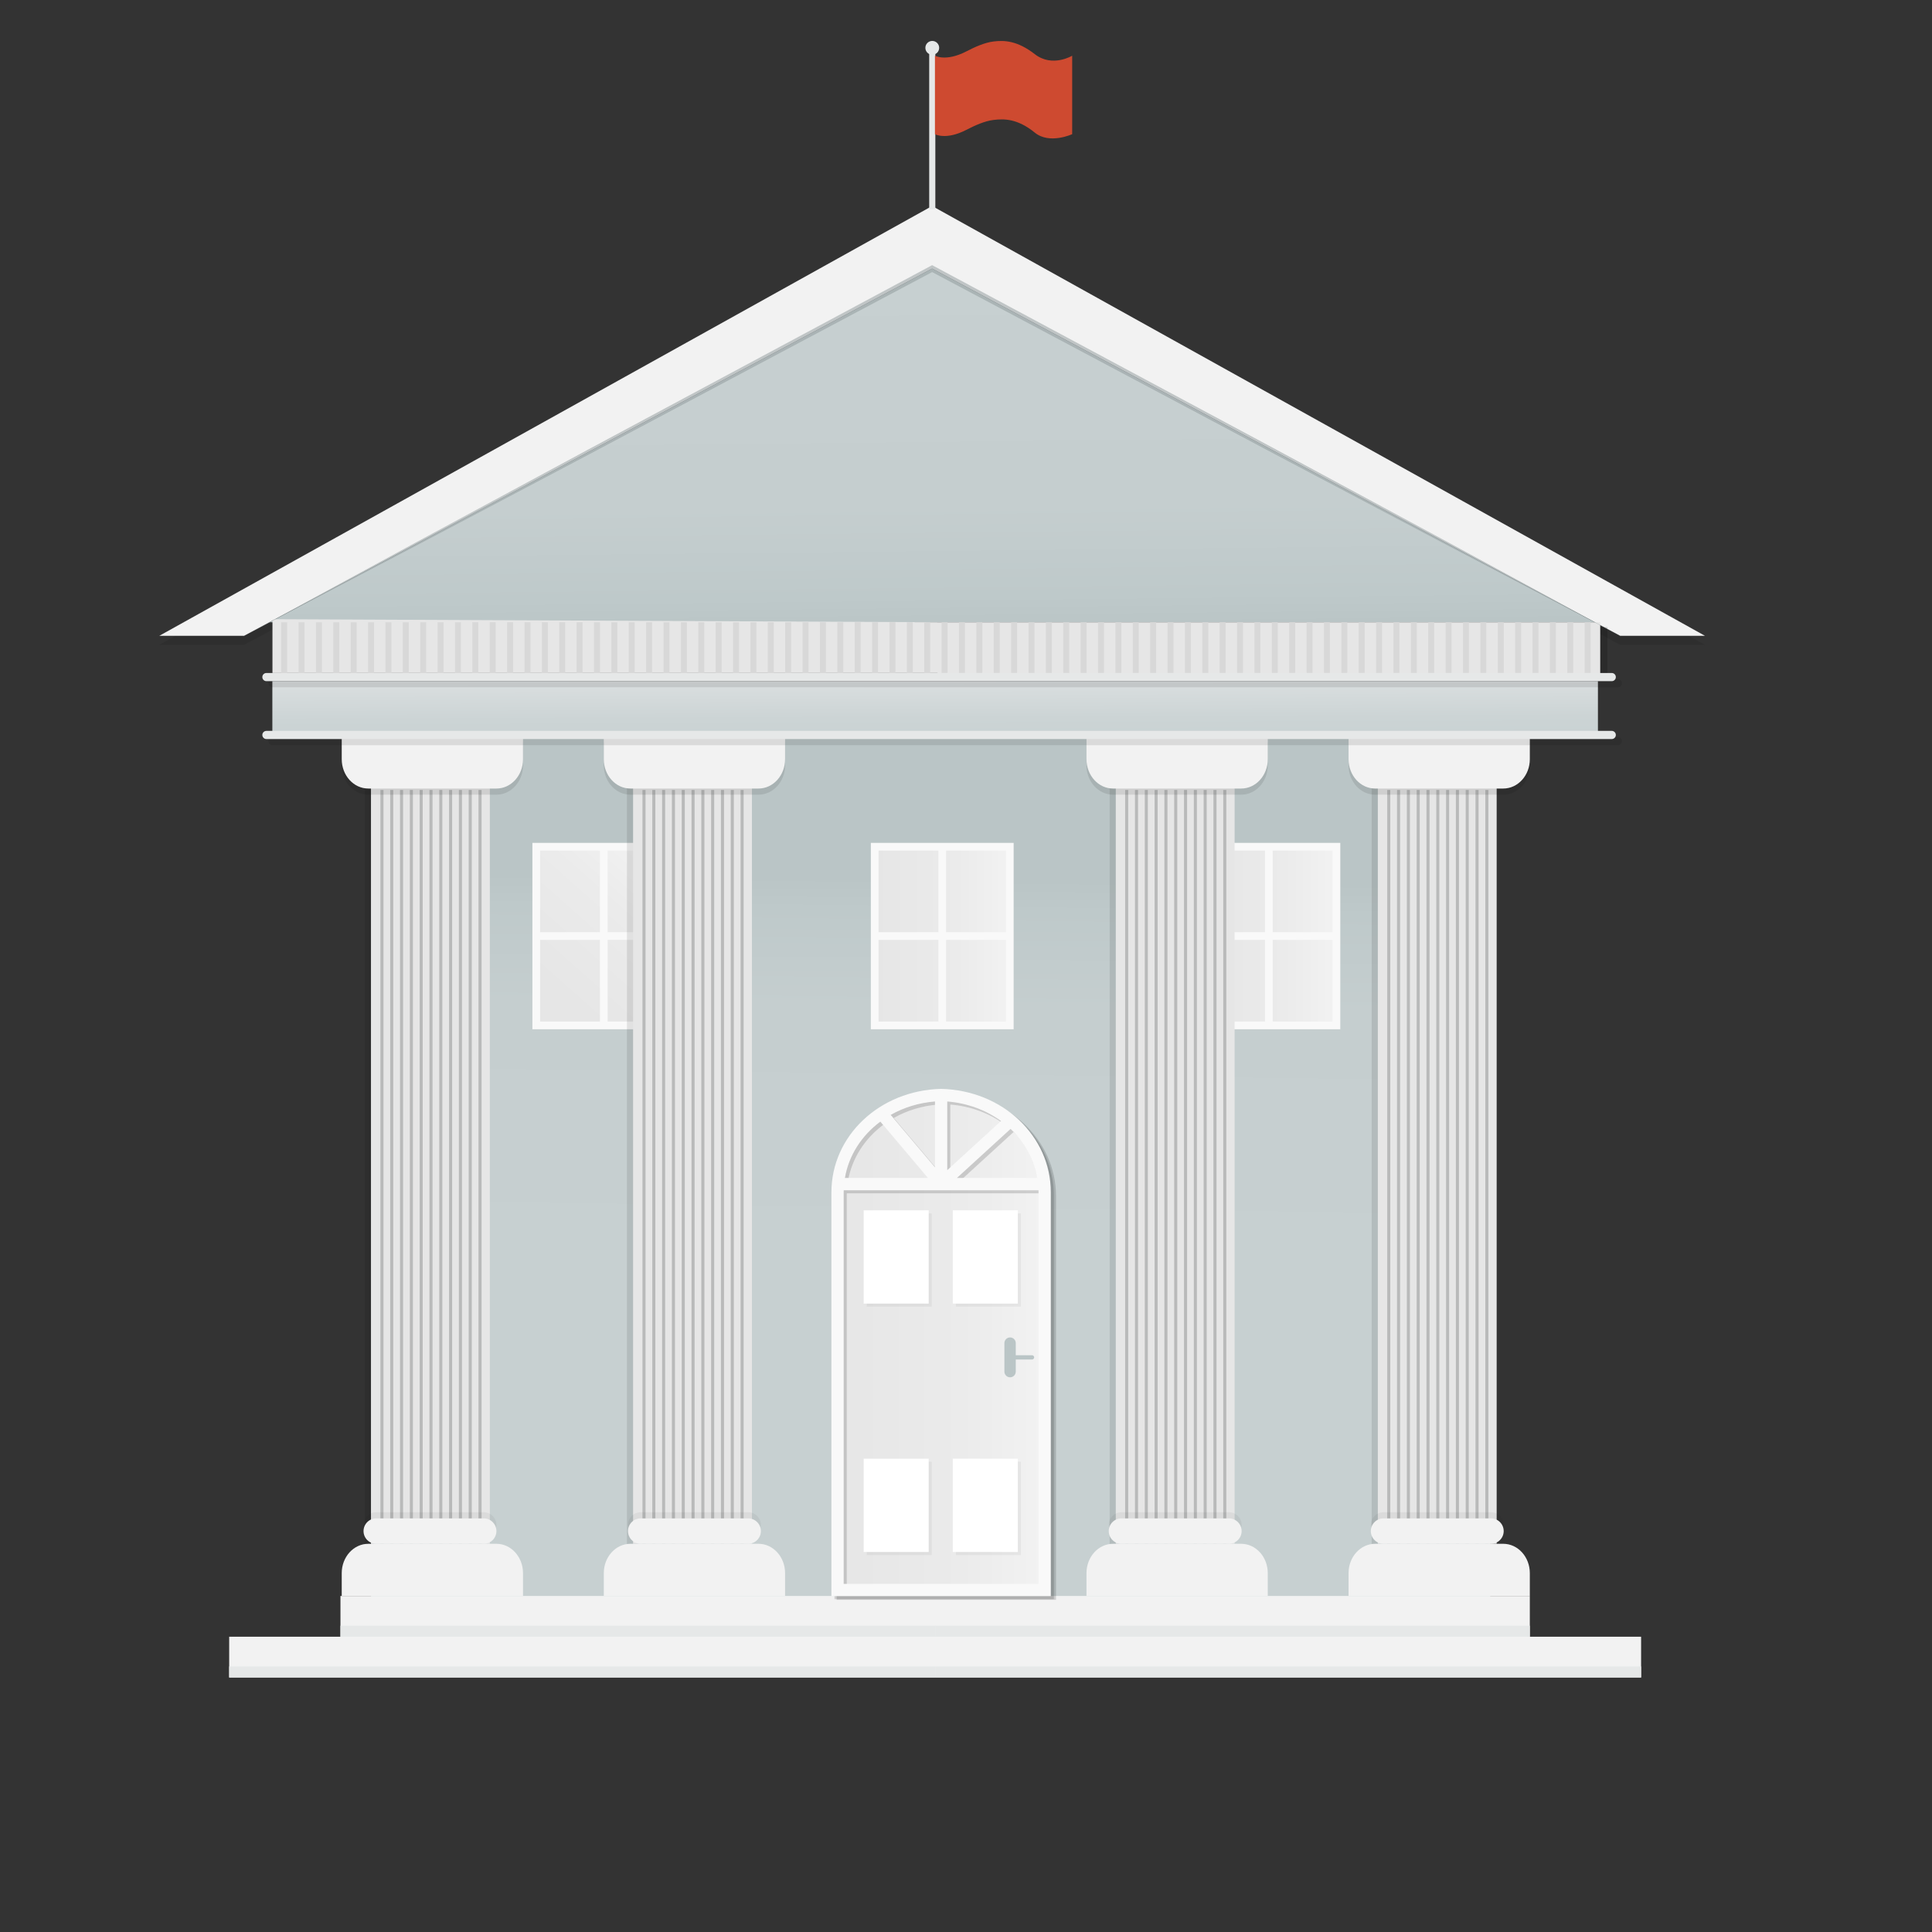 <?xml version="1.0" encoding="iso-8859-1"?>
<!-- Generator: Adobe Illustrator 21.0.2, SVG Export Plug-In . SVG Version: 6.00 Build 0)  -->
<svg version="1.1" xmlns="http://www.w3.org/2000/svg" xmlns:xlink="http://www.w3.org/1999/xlink" x="0px" y="0px"
	 viewBox="0 0 500 500" style="enable-background:new 0 0 500 500;" xml:space="preserve">
<rect x="0" y="0" width="500" height="500" fill="#333333" stroke="none"/>
<g id="Background" style="display:none;">
</g>
<g id="Objects">
	<g>
		<g>
			<linearGradient id="SVGID_1_" gradientUnits="userSpaceOnUse" x1="239.398" y1="427.548" x2="242.432" y2="168.034">
				<stop  offset="0.377" style="stop-color:#C7D0D1"/>
				<stop  offset="0.643" style="stop-color:#C5CECF"/>
				<stop  offset="0.74" style="stop-color:#BEC9CA"/>
				<stop  offset="0.771" style="stop-color:#BAC5C6"/>
			</linearGradient>
			<polygon style="fill:url(#SVGID_1_);" points="242.013,190.572 239.661,190.572 96.02,190.572 96.02,418.308 239.661,418.308 
				242.013,418.308 385.655,418.308 385.655,190.572 			"/>
			<g>
				<g>
					<linearGradient id="SVGID_2_" gradientUnits="userSpaceOnUse" x1="226.369" y1="242.253" x2="261.335" y2="242.253">
						<stop  offset="0" style="stop-color:#E6E6E6"/>
						<stop  offset="0.617" style="stop-color:#EBEBEB"/>
						<stop  offset="1" style="stop-color:#F2F2F2"/>
					</linearGradient>
					<rect x="226.369" y="219.133" style="fill:url(#SVGID_2_);" width="34.966" height="46.24"/>
					<path style="fill:#F9F9F9;" d="M225.372,218.136v48.234h36.96v-48.234H225.372z M260.337,241.256H244.85v-21.125h15.487
						V241.256z M242.855,220.131v21.125h-15.488v-21.125H242.855z M227.367,243.251h15.488v21.124h-15.488V243.251z M244.85,264.375
						v-21.124h15.487v21.124H244.85z"/>
				</g>
				<g>
					<linearGradient id="SVGID_3_" gradientUnits="userSpaceOnUse" x1="310.903" y1="242.253" x2="345.869" y2="242.253">
						<stop  offset="0" style="stop-color:#E6E6E6"/>
						<stop  offset="0.617" style="stop-color:#EBEBEB"/>
						<stop  offset="1" style="stop-color:#F2F2F2"/>
					</linearGradient>
					<rect x="310.903" y="219.133" style="fill:url(#SVGID_3_);" width="34.966" height="46.24"/>
					<path style="fill:#F9F9F9;" d="M309.906,218.136v48.234h36.96v-48.234H309.906z M344.871,241.256h-15.488v-21.125h15.488
						V241.256z M327.388,220.131v21.125h-15.486v-21.125H327.388z M311.901,243.251h15.486v21.124h-15.486V243.251z
						 M329.383,264.375v-21.124h15.488v21.124H329.383z"/>
				</g>
				<g>
					<linearGradient id="SVGID_4_" gradientUnits="userSpaceOnUse" x1="143.901" y1="256.177" x2="172.014" y2="224.508">
						<stop  offset="0" style="stop-color:#E6E6E6"/>
						<stop  offset="0.617" style="stop-color:#EBEBEB"/>
						<stop  offset="1" style="stop-color:#F2F2F2"/>
					</linearGradient>
					<rect x="138.779" y="219.133" style="fill:url(#SVGID_4_);" width="34.965" height="46.24"/>
					<path style="fill:#F9F9F9;" d="M137.782,218.136v48.234h36.961v-48.234H137.782z M172.747,241.256h-15.488v-21.125h15.488
						V241.256z M155.264,220.131v21.125h-15.487v-21.125H155.264z M139.777,264.375v-21.124h15.487v21.124H139.777z
						 M157.259,264.375v-21.124h15.488v21.124H157.259z"/>
				</g>
			</g>
			<path style="fill:#779683;" d="M197.599,406.072"/>
			<path style="fill:#779683;" d="M322.518,406.072"/>
			<path style="fill:#779683;" d="M390.339,406.072"/>
			<line style="fill:#9FCEB3;" x1="218.807" y1="413.036" x2="242.013" y2="413.036"/>
			<g>
				<polygon style="fill:#F2F2F2;" points="395.917,423.583 395.917,413.036 242.013,413.036 88.109,413.036 88.109,423.583 
					59.312,423.583 59.312,434.131 242.013,434.131 424.715,434.131 424.715,423.583 				"/>
				<g>
					<rect x="59.312" y="431.276" style="fill:#E6E8E8;" width="182.701" height="2.855"/>
					<rect x="242.014" y="420.728" style="fill:#E6E8E8;" width="153.903" height="2.855"/>
					<rect x="242.014" y="431.276" style="fill:#E6E8E8;" width="182.701" height="2.855"/>
					<rect x="88.11" y="420.728" style="fill:#E6E8E8;" width="153.904" height="2.855"/>
				</g>
			</g>
			<g>
				<g>
					<g style="opacity:0.1;">
						<polygon points="241.236,55.651 41.236,166.878 63.177,166.878 241.236,71.857 419.294,166.878 441.236,166.878 						"/>
					</g>
					<g>
						<polygon style="fill:#F2F2F2;" points="241.236,53.315 41.236,164.542 63.177,164.542 241.236,69.521 419.294,164.542 
							441.236,164.542 						"/>
					</g>
				</g>
				<linearGradient id="SVGID_5_" gradientUnits="userSpaceOnUse" x1="240.178" y1="59.709" x2="241.247" y2="162.082">
					<stop  offset="0.054" style="stop-color:#C7D0D1"/>
					<stop  offset="0.694" style="stop-color:#C5CECF"/>
					<stop  offset="0.926" style="stop-color:#BEC9CA"/>
					<stop  offset="1" style="stop-color:#BAC5C6"/>
				</linearGradient>
				<polygon style="fill:url(#SVGID_5_);" points="241.236,69.521 69.734,161.042 241.236,161.042 412.738,161.042 				"/>
			</g>
			<path style="fill:#779683;" d="M129.777,406.072"/>
			<g>
				<g>
					<g>
						<g style="opacity:0.1;">
							<rect x="94.433" y="192.828" width="30.752" height="207.497"/>
						</g>
						<g>
							<rect x="96.02" y="192.035" style="fill:#E6E6E6;" width="30.752" height="207.497"/>
						</g>
					</g>
					<g>
						<g>
							<rect x="98.449" y="204.446" style="fill:#B9BABA;" width="0.794" height="195.086"/>
						</g>
						<g>
							<rect x="100.987" y="204.446" style="fill:#B9BABA;" width="0.794" height="195.086"/>
						</g>
						<g>
							<rect x="103.526" y="204.446" style="fill:#B9BABA;" width="0.794" height="195.086"/>
						</g>
						<g>
							<rect x="106.065" y="204.446" style="fill:#B9BABA;" width="0.794" height="195.086"/>
						</g>
						<g>
							<rect x="108.604" y="204.446" style="fill:#B9BABA;" width="0.794" height="195.086"/>
						</g>
						<g>
							<rect x="111.143" y="204.446" style="fill:#B9BABA;" width="0.794" height="195.086"/>
						</g>
						<g>
							<rect x="113.682" y="204.446" style="fill:#B9BABA;" width="0.794" height="195.086"/>
						</g>
						<g>
							<rect x="116.221" y="204.446" style="fill:#B9BABA;" width="0.794" height="195.086"/>
						</g>
						<g>
							<rect x="118.759" y="204.446" style="fill:#B9BABA;" width="0.794" height="195.086"/>
						</g>
						<g>
							<rect x="121.298" y="204.446" style="fill:#B9BABA;" width="0.794" height="195.086"/>
						</g>
						<g>
							<rect x="123.837" y="204.446" style="fill:#B9BABA;" width="0.794" height="195.086"/>
						</g>
					</g>
					<path style="fill:#F2F2F2;" d="M128.472,399.532h-16.574H95.323c-3.803,0-6.883,3.403-6.883,7.594v5.909h23.458h23.457v-5.909
						C135.355,402.935,132.275,399.532,128.472,399.532z"/>
					<g>
						<g style="opacity:0.1;">
							<path d="M88.441,192.16v5.909c0,4.192,3.08,7.594,6.883,7.594h16.574h16.574c3.803,0,6.883-3.403,6.883-7.594v-5.909h-23.458
								H88.441z"/>
						</g>
						<g>
							<path style="fill:#F2F2F2;" d="M88.441,190.572v5.909c0,4.192,3.08,7.594,6.883,7.594h16.574h16.574
								c3.803,0,6.883-3.403,6.883-7.594v-5.909h-23.458H88.441z"/>
						</g>
					</g>
					<g>
						<g style="opacity:0.05;">
							<path d="M128.472,394.657c0,1.815-1.472,3.288-3.289,3.288H97.372c-1.817,0-3.289-1.473-3.289-3.288l0,0
								c0-1.817,1.472-3.29,3.289-3.29h27.811C126.999,391.367,128.472,392.84,128.472,394.657L128.472,394.657z"/>
						</g>
						<g>
							<path style="fill:#F2F2F2;" d="M128.472,396.244c0,1.815-1.472,3.288-3.289,3.288H97.372c-1.817,0-3.289-1.473-3.289-3.288
								l0,0c0-1.817,1.472-3.29,3.289-3.29h27.811C126.999,392.954,128.472,394.427,128.472,396.244L128.472,396.244z"/>
						</g>
					</g>
				</g>
				<g>
					<g>
						<g>
							<g style="opacity:0.1;">
								<rect x="162.255" y="192.828" width="30.752" height="207.497"/>
							</g>
							<g>
								<rect x="163.842" y="192.035" style="fill:#E6E6E6;" width="30.752" height="207.497"/>
							</g>
						</g>
						<g>
							<g>
								<rect x="166.27" y="204.446" style="fill:#B9BABA;" width="0.794" height="195.086"/>
							</g>
							<g>
								<rect x="168.809" y="204.446" style="fill:#B9BABA;" width="0.794" height="195.086"/>
							</g>
							<g>
								<rect x="171.348" y="204.446" style="fill:#B9BABA;" width="0.794" height="195.086"/>
							</g>
							<g>
								<rect x="173.887" y="204.446" style="fill:#B9BABA;" width="0.794" height="195.086"/>
							</g>
							<g>
								<rect x="176.426" y="204.446" style="fill:#B9BABA;" width="0.794" height="195.086"/>
							</g>
							<g>
								<rect x="178.965" y="204.446" style="fill:#B9BABA;" width="0.794" height="195.086"/>
							</g>
							<g>
								<rect x="181.504" y="204.446" style="fill:#B9BABA;" width="0.794" height="195.086"/>
							</g>
							<g>
								<rect x="184.042" y="204.446" style="fill:#B9BABA;" width="0.794" height="195.086"/>
							</g>
							<g>
								<rect x="186.581" y="204.446" style="fill:#B9BABA;" width="0.794" height="195.086"/>
							</g>
							<g>
								<rect x="189.12" y="204.446" style="fill:#B9BABA;" width="0.794" height="195.086"/>
							</g>
							<g>
								<rect x="191.659" y="204.446" style="fill:#B9BABA;" width="0.794" height="195.086"/>
							</g>
						</g>
					</g>
					<path style="fill:#F2F2F2;" d="M196.294,399.532H179.72h-16.574c-3.803,0-6.883,3.403-6.883,7.594v5.909h23.458h23.457v-5.909
						C203.176,402.935,200.097,399.532,196.294,399.532z"/>
					<g>
						<g style="opacity:0.1;">
							<path d="M156.262,192.16v5.909c0,4.192,3.08,7.594,6.883,7.594h16.574h16.574c3.803,0,6.883-3.403,6.883-7.594v-5.909
								h-23.458H156.262z"/>
						</g>
						<g>
							<path style="fill:#F2F2F2;" d="M156.262,190.572v5.909c0,4.192,3.08,7.594,6.883,7.594h16.574h16.574
								c3.803,0,6.883-3.403,6.883-7.594v-5.909h-23.458H156.262z"/>
						</g>
					</g>
					<g>
						<g style="opacity:0.05;">
							<path d="M196.914,394.657c0,1.815-1.472,3.288-3.289,3.288h-27.811c-1.816,0-3.289-1.473-3.289-3.288l0,0
								c0-1.817,1.472-3.29,3.289-3.29h27.811C195.442,391.367,196.914,392.84,196.914,394.657L196.914,394.657z"/>
						</g>
						<g>
							<path style="fill:#F2F2F2;" d="M196.914,396.244c0,1.815-1.472,3.288-3.289,3.288h-27.811c-1.816,0-3.289-1.473-3.289-3.288
								l0,0c0-1.817,1.472-3.29,3.289-3.29h27.811C195.442,392.954,196.914,394.427,196.914,396.244L196.914,396.244z"/>
						</g>
					</g>
				</g>
				<g>
					<g>
						<g>
							<g style="opacity:0.1;">
								<rect x="287.174" y="192.828" width="30.753" height="207.497"/>
							</g>
							<g>
								<rect x="288.761" y="192.035" style="fill:#E6E6E6;" width="30.753" height="207.497"/>
							</g>
						</g>
						<g>
							<g>
								<rect x="291.189" y="204.446" style="fill:#B9BABA;" width="0.794" height="195.086"/>
							</g>
							<g>
								<rect x="293.728" y="204.446" style="fill:#B9BABA;" width="0.794" height="195.086"/>
							</g>
							<g>
								<rect x="296.267" y="204.446" style="fill:#B9BABA;" width="0.794" height="195.086"/>
							</g>
							<g>
								<rect x="298.807" y="204.446" style="fill:#B9BABA;" width="0.794" height="195.086"/>
							</g>
							<g>
								<rect x="301.344" y="204.446" style="fill:#B9BABA;" width="0.794" height="195.086"/>
							</g>
							<g>
								<rect x="303.883" y="204.446" style="fill:#B9BABA;" width="0.794" height="195.086"/>
							</g>
							<g>
								<rect x="306.423" y="204.446" style="fill:#B9BABA;" width="0.794" height="195.086"/>
							</g>
							<g>
								<rect x="308.962" y="204.446" style="fill:#B9BABA;" width="0.794" height="195.086"/>
							</g>
							<g>
								<rect x="311.5" y="204.446" style="fill:#B9BABA;" width="0.794" height="195.086"/>
							</g>
							<g>
								<rect x="314.039" y="204.446" style="fill:#B9BABA;" width="0.794" height="195.086"/>
							</g>
							<g>
								<rect x="316.578" y="204.446" style="fill:#B9BABA;" width="0.794" height="195.086"/>
							</g>
						</g>
					</g>
					<path style="fill:#F2F2F2;" d="M321.213,399.532h-16.575h-16.575c-3.803,0-6.883,3.403-6.883,7.594v5.909h23.458h23.458v-5.909
						C328.096,402.935,325.016,399.532,321.213,399.532z"/>
					<g>
						<g style="opacity:0.1;">
							<path d="M281.181,192.16v5.909c0,4.192,3.08,7.594,6.883,7.594h16.575h16.575c3.803,0,6.883-3.403,6.883-7.594v-5.909
								h-23.458H281.181z"/>
						</g>
						<g>
							<path style="fill:#F2F2F2;" d="M281.181,190.572v5.909c0,4.192,3.08,7.594,6.883,7.594h16.575h16.575
								c3.803,0,6.883-3.403,6.883-7.594v-5.909h-23.458H281.181z"/>
						</g>
					</g>
					<g>
						<g style="opacity:0.05;">
							<path d="M321.331,394.657c0,1.815-1.471,3.288-3.288,3.288h-27.812c-1.815,0-3.288-1.473-3.288-3.288l0,0
								c0-1.817,1.473-3.29,3.288-3.29h27.812C319.86,391.367,321.331,392.84,321.331,394.657L321.331,394.657z"/>
						</g>
						<g>
							<path style="fill:#F2F2F2;" d="M321.331,396.244c0,1.815-1.471,3.288-3.288,3.288h-27.812c-1.815,0-3.288-1.473-3.288-3.288
								l0,0c0-1.817,1.473-3.29,3.288-3.29h27.812C319.86,392.954,321.331,394.427,321.331,396.244L321.331,396.244z"/>
						</g>
					</g>
				</g>
				<g>
					<g>
						<g>
							<g style="opacity:0.1;">
								<rect x="354.995" y="192.828" width="30.753" height="207.497"/>
							</g>
							<g>
								<rect x="356.582" y="192.035" style="fill:#E6E6E6;" width="30.753" height="207.497"/>
							</g>
						</g>
						<g>
							<g>
								<rect x="359.012" y="204.446" style="fill:#B9BABA;" width="0.794" height="195.086"/>
							</g>
							<g>
								<rect x="361.551" y="204.446" style="fill:#B9BABA;" width="0.794" height="195.086"/>
							</g>
							<g>
								<rect x="364.089" y="204.446" style="fill:#B9BABA;" width="0.794" height="195.086"/>
							</g>
							<g>
								<rect x="366.628" y="204.446" style="fill:#B9BABA;" width="0.794" height="195.086"/>
							</g>
							<g>
								<rect x="369.167" y="204.446" style="fill:#B9BABA;" width="0.794" height="195.086"/>
							</g>
							<g>
								<rect x="371.706" y="204.446" style="fill:#B9BABA;" width="0.794" height="195.086"/>
							</g>
							<g>
								<rect x="374.244" y="204.446" style="fill:#B9BABA;" width="0.794" height="195.086"/>
							</g>
							<g>
								<rect x="376.783" y="204.446" style="fill:#B9BABA;" width="0.794" height="195.086"/>
							</g>
							<g>
								<rect x="379.322" y="204.446" style="fill:#B9BABA;" width="0.794" height="195.086"/>
							</g>
							<g>
								<rect x="381.861" y="204.446" style="fill:#B9BABA;" width="0.794" height="195.086"/>
							</g>
							<g>
								<rect x="384.399" y="204.446" style="fill:#B9BABA;" width="0.794" height="195.086"/>
							</g>
						</g>
					</g>
					<path style="fill:#F2F2F2;" d="M389.034,399.532h-16.573h-16.575c-3.803,0-6.883,3.403-6.883,7.594v5.909h23.458h23.456v-5.909
						C395.917,402.935,392.837,399.532,389.034,399.532z"/>
					<g>
						<g style="opacity:0.1;">
							<path d="M372.46,192.16h-23.456v5.909c0,4.192,3.08,7.594,6.883,7.594h16.573h16.575c3.803,0,6.883-3.403,6.883-7.594v-5.909
								H372.46z"/>
						</g>
						<g>
							<path style="fill:#F2F2F2;" d="M372.46,190.572h-23.456v5.909c0,4.192,3.08,7.594,6.883,7.594h16.573h16.575
								c3.803,0,6.883-3.403,6.883-7.594v-5.909H372.46z"/>
						</g>
					</g>
					<g>
						<g style="opacity:0.05;">
							<path d="M389.154,394.657c0,1.815-1.473,3.288-3.289,3.288h-27.811c-1.817,0-3.289-1.473-3.289-3.288l0,0
								c0-1.817,1.473-3.29,3.289-3.29h27.811C387.681,391.367,389.154,392.84,389.154,394.657L389.154,394.657z"/>
						</g>
						<g>
							<path style="fill:#F2F2F2;" d="M389.154,396.244c0,1.815-1.473,3.288-3.289,3.288h-27.811c-1.817,0-3.289-1.473-3.289-3.288
								l0,0c0-1.817,1.473-3.29,3.289-3.29h27.811C387.681,392.954,389.154,394.427,389.154,396.244L389.154,396.244z"/>
						</g>
					</g>
				</g>
			</g>
			<g>
				<g>
					<rect x="240.477" y="13.769" style="fill:#E6E8E8;" width="1.587" height="40.418"/>
				</g>
				<path style="fill:#CE4A30;" d="M241.961,34.725c0,0,2.84,1.613,8.112-1.111c2.197-1.134,4.734-2.296,7.066-2.576
					c2.703-0.324,6.173-0.376,10.69,3.3c3.796,3.09,9.65,0.386,9.65,0.386V30.9V14.419c0,0-5.144,3.115-9.65-0.386
					c-4.598-3.573-7.987-3.624-10.69-3.3c-2.331,0.279-4.869,1.441-7.066,2.576c-5.272,2.723-8.112,1.111-8.112,1.111V29.95"/>
				<circle style="fill:#E6E8E8;" cx="241.271" cy="12.38" r="1.786"/>
			</g>
			<g>
				<g>
					<g style="opacity:0.15;">
						<polygon points="246.333,162.292 246.333,162.292 72.387,161.495 72.387,175.419 244.509,175.419 244.509,176.216 
							416.012,176.216 416.012,162.292 						"/>
					</g>
					<g>
						<polygon style="fill:#E6E6E6;" points="244.458,161.042 244.458,161.042 70.511,160.245 70.511,174.169 242.634,174.169 
							242.634,174.966 414.137,174.966 414.137,161.042 						"/>
					</g>
				</g>
				<g>
					<g>
						<rect x="72.768" y="161.042" style="fill:#D8D8D8;" width="1.542" height="13.127"/>
					</g>
					<g>
						<rect x="77.266" y="161.042" style="fill:#D8D8D8;" width="1.542" height="13.127"/>
					</g>
					<g>
						<rect x="81.763" y="161.042" style="fill:#D8D8D8;" width="1.542" height="13.127"/>
					</g>
					<g>
						<rect x="86.261" y="161.042" style="fill:#D8D8D8;" width="1.542" height="13.127"/>
					</g>
					<g>
						<rect x="90.759" y="161.042" style="fill:#D8D8D8;" width="1.542" height="13.127"/>
					</g>
					<g>
						<rect x="95.257" y="161.042" style="fill:#D8D8D8;" width="1.542" height="13.127"/>
					</g>
					<g>
						<rect x="99.755" y="161.042" style="fill:#D8D8D8;" width="1.542" height="13.127"/>
					</g>
					<g>
						<rect x="104.253" y="161.042" style="fill:#D8D8D8;" width="1.542" height="13.127"/>
					</g>
					<g>
						<rect x="108.751" y="161.042" style="fill:#D8D8D8;" width="1.542" height="13.127"/>
					</g>
					<g>
						<rect x="113.249" y="161.042" style="fill:#D8D8D8;" width="1.542" height="13.127"/>
					</g>
					<g>
						<rect x="117.747" y="161.042" style="fill:#D8D8D8;" width="1.542" height="13.127"/>
					</g>
					<g>
						<rect x="122.245" y="161.042" style="fill:#D8D8D8;" width="1.542" height="13.127"/>
					</g>
					<g>
						<rect x="126.742" y="161.042" style="fill:#D8D8D8;" width="1.542" height="13.127"/>
					</g>
					<g>
						<rect x="131.24" y="161.042" style="fill:#D8D8D8;" width="1.542" height="13.127"/>
					</g>
					<g>
						<rect x="135.738" y="161.042" style="fill:#D8D8D8;" width="1.542" height="13.127"/>
					</g>
					<g>
						<rect x="140.236" y="161.042" style="fill:#D8D8D8;" width="1.542" height="13.127"/>
					</g>
					<g>
						<rect x="144.734" y="161.042" style="fill:#D8D8D8;" width="1.542" height="13.127"/>
					</g>
					<g>
						<rect x="149.232" y="161.042" style="fill:#D8D8D8;" width="1.542" height="13.127"/>
					</g>
					<g>
						<rect x="153.73" y="161.042" style="fill:#D8D8D8;" width="1.542" height="13.127"/>
					</g>
					<g>
						<rect x="158.228" y="161.042" style="fill:#D8D8D8;" width="1.542" height="13.127"/>
					</g>
					<g>
						<rect x="162.726" y="161.042" style="fill:#D8D8D8;" width="1.542" height="13.127"/>
					</g>
					<g>
						<rect x="167.223" y="161.042" style="fill:#D8D8D8;" width="1.542" height="13.127"/>
					</g>
					<g>
						<rect x="171.721" y="161.042" style="fill:#D8D8D8;" width="1.542" height="13.127"/>
					</g>
					<g>
						<rect x="176.219" y="161.042" style="fill:#D8D8D8;" width="1.542" height="13.127"/>
					</g>
					<g>
						<rect x="180.717" y="161.042" style="fill:#D8D8D8;" width="1.542" height="13.127"/>
					</g>
					<g>
						<rect x="185.215" y="161.042" style="fill:#D8D8D8;" width="1.542" height="13.127"/>
					</g>
					<g>
						<rect x="189.713" y="161.042" style="fill:#D8D8D8;" width="1.542" height="13.127"/>
					</g>
					<g>
						<rect x="194.211" y="161.042" style="fill:#D8D8D8;" width="1.542" height="13.127"/>
					</g>
					<g>
						<rect x="198.709" y="161.042" style="fill:#D8D8D8;" width="1.542" height="13.127"/>
					</g>
					<g>
						<rect x="203.207" y="161.042" style="fill:#D8D8D8;" width="1.542" height="13.127"/>
					</g>
					<g>
						<rect x="207.705" y="161.042" style="fill:#D8D8D8;" width="1.542" height="13.127"/>
					</g>
					<g>
						<rect x="212.203" y="161.042" style="fill:#D8D8D8;" width="1.542" height="13.127"/>
					</g>
					<g>
						<rect x="216.7" y="161.042" style="fill:#D8D8D8;" width="1.542" height="13.127"/>
					</g>
					<g>
						<rect x="221.198" y="161.042" style="fill:#D8D8D8;" width="1.542" height="13.127"/>
					</g>
					<g>
						<rect x="225.696" y="161.042" style="fill:#D8D8D8;" width="1.542" height="13.127"/>
					</g>
					<g>
						<rect x="230.194" y="161.042" style="fill:#D8D8D8;" width="1.542" height="13.127"/>
					</g>
					<g>
						<rect x="234.692" y="161.042" style="fill:#D8D8D8;" width="1.542" height="13.127"/>
					</g>
					<g>
						<rect x="239.19" y="161.042" style="fill:#D8D8D8;" width="1.542" height="13.127"/>
					</g>
					<g>
						<rect x="243.688" y="161.042" style="fill:#D8D8D8;" width="1.542" height="13.127"/>
					</g>
					<g>
						<rect x="248.186" y="161.042" style="fill:#D8D8D8;" width="1.541" height="13.127"/>
					</g>
					<g>
						<rect x="252.684" y="161.042" style="fill:#D8D8D8;" width="1.541" height="13.127"/>
					</g>
					<g>
						<rect x="257.182" y="161.042" style="fill:#D8D8D8;" width="1.541" height="13.127"/>
					</g>
					<g>
						<rect x="261.679" y="161.042" style="fill:#D8D8D8;" width="1.541" height="13.127"/>
					</g>
					<g>
						<rect x="266.178" y="161.042" style="fill:#D8D8D8;" width="1.541" height="13.127"/>
					</g>
					<g>
						<rect x="270.675" y="161.042" style="fill:#D8D8D8;" width="1.541" height="13.127"/>
					</g>
					<g>
						<rect x="275.174" y="161.042" style="fill:#D8D8D8;" width="1.541" height="13.127"/>
					</g>
					<g>
						<rect x="279.671" y="161.042" style="fill:#D8D8D8;" width="1.541" height="13.127"/>
					</g>
					<g>
						<rect x="284.17" y="161.042" style="fill:#D8D8D8;" width="1.541" height="13.127"/>
					</g>
					<g>
						<rect x="288.667" y="161.042" style="fill:#D8D8D8;" width="1.541" height="13.127"/>
					</g>
					<g>
						<rect x="293.165" y="161.042" style="fill:#D8D8D8;" width="1.541" height="13.127"/>
					</g>
					<g>
						<rect x="297.663" y="161.042" style="fill:#D8D8D8;" width="1.541" height="13.127"/>
					</g>
					<g>
						<rect x="302.161" y="161.042" style="fill:#D8D8D8;" width="1.541" height="13.127"/>
					</g>
					<g>
						<rect x="306.658" y="161.042" style="fill:#D8D8D8;" width="1.541" height="13.127"/>
					</g>
					<g>
						<rect x="311.157" y="161.042" style="fill:#D8D8D8;" width="1.541" height="13.127"/>
					</g>
					<g>
						<rect x="315.654" y="161.042" style="fill:#D8D8D8;" width="1.541" height="13.127"/>
					</g>
					<g>
						<rect x="320.153" y="161.042" style="fill:#D8D8D8;" width="1.541" height="13.127"/>
					</g>
					<g>
						<rect x="324.65" y="161.042" style="fill:#D8D8D8;" width="1.541" height="13.127"/>
					</g>
					<g>
						<rect x="329.149" y="161.042" style="fill:#D8D8D8;" width="1.541" height="13.127"/>
					</g>
					<g>
						<rect x="333.646" y="161.042" style="fill:#D8D8D8;" width="1.541" height="13.127"/>
					</g>
					<g>
						<rect x="338.144" y="161.042" style="fill:#D8D8D8;" width="1.541" height="13.127"/>
					</g>
					<g>
						<rect x="342.641" y="161.042" style="fill:#D8D8D8;" width="1.541" height="13.127"/>
					</g>
					<g>
						<rect x="347.14" y="161.042" style="fill:#D8D8D8;" width="1.541" height="13.127"/>
					</g>
					<g>
						<rect x="351.637" y="161.042" style="fill:#D8D8D8;" width="1.541" height="13.127"/>
					</g>
					<g>
						<rect x="356.136" y="161.042" style="fill:#D8D8D8;" width="1.541" height="13.127"/>
					</g>
					<g>
						<rect x="360.633" y="161.042" style="fill:#D8D8D8;" width="1.541" height="13.127"/>
					</g>
					<g>
						<rect x="365.132" y="161.042" style="fill:#D8D8D8;" width="1.541" height="13.127"/>
					</g>
					<g>
						<rect x="369.629" y="161.042" style="fill:#D8D8D8;" width="1.541" height="13.127"/>
					</g>
					<g>
						<rect x="374.127" y="161.042" style="fill:#D8D8D8;" width="1.541" height="13.127"/>
					</g>
					<g>
						<rect x="378.625" y="161.042" style="fill:#D8D8D8;" width="1.541" height="13.127"/>
					</g>
					<g>
						<rect x="383.123" y="161.042" style="fill:#D8D8D8;" width="1.541" height="13.127"/>
					</g>
					<g>
						<rect x="387.62" y="161.042" style="fill:#D8D8D8;" width="1.541" height="13.127"/>
					</g>
					<g>
						<rect x="392.119" y="161.042" style="fill:#D8D8D8;" width="1.541" height="13.127"/>
					</g>
					<g>
						<rect x="396.616" y="161.042" style="fill:#D8D8D8;" width="1.541" height="13.127"/>
					</g>
					<g>
						<rect x="401.115" y="161.042" style="fill:#D8D8D8;" width="1.541" height="13.127"/>
					</g>
					<g>
						<rect x="405.612" y="161.042" style="fill:#D8D8D8;" width="1.541" height="13.127"/>
					</g>
					<g>
						<rect x="410.111" y="161.042" style="fill:#D8D8D8;" width="1.541" height="13.127"/>
					</g>
				</g>
			</g>
			<g>
				<g>
					<linearGradient id="SVGID_6_" gradientUnits="userSpaceOnUse" x1="242.049" y1="194.691" x2="241.953" y2="163.894">
						<stop  offset="0" style="stop-color:#C7D0D1"/>
						<stop  offset="0.287" style="stop-color:#CCD4D5"/>
						<stop  offset="0.645" style="stop-color:#DCE0E1"/>
						<stop  offset="1" style="stop-color:#F2F2F2"/>
					</linearGradient>
					<rect x="70.484" y="176.286" style="fill:url(#SVGID_6_);" width="343.059" height="13.924"/>
				</g>
				<g>
					<g style="opacity:0.1;">
						<path d="M419.765,176.815c0,0.584-0.474,1.058-1.059,1.058H70.537c-0.584,0-1.058-0.474-1.058-1.058l0,0
							c0-0.585,0.474-1.058,1.058-1.058h348.17C419.291,175.757,419.765,176.23,419.765,176.815L419.765,176.815z"/>
					</g>
					<g>
						<path style="fill:#E6E8E8;" d="M418.178,175.227c0,0.584-0.474,1.058-1.059,1.058H68.949c-0.584,0-1.058-0.474-1.058-1.058
							l0,0c0-0.584,0.474-1.058,1.058-1.058h348.17C417.704,174.169,418.178,174.643,418.178,175.227L418.178,175.227z"/>
					</g>
				</g>
				<g>
					<g style="opacity:0.1;">
						<path d="M419.765,191.797c0,0.585-0.474,1.058-1.059,1.058H70.537c-0.584,0-1.058-0.474-1.058-1.058l0,0
							c0-0.584,0.474-1.058,1.058-1.058h348.17C419.291,190.739,419.765,191.213,419.765,191.797L419.765,191.797z"/>
					</g>
					<g>
						<path style="fill:#E6E8E8;" d="M418.178,190.21c0,0.585-0.474,1.058-1.059,1.058H68.949c-0.584,0-1.058-0.474-1.058-1.058l0,0
							c0-0.584,0.474-1.058,1.058-1.058h348.17C417.704,189.151,418.178,189.625,418.178,190.21L418.178,190.21z"/>
					</g>
				</g>
			</g>
			
				<rect x="221.969" y="346.914" style="fill:#E3E5E4;stroke:#F9F9F9;stroke-width:3.467;stroke-miterlimit:10;" width="16.832" height="24.14"/>
			
				<rect x="245.038" y="346.914" style="fill:#E3E5E4;stroke:#F9F9F9;stroke-width:3.467;stroke-miterlimit:10;" width="16.832" height="24.14"/>
			<g>
				<g>
					<g>
						<g style="opacity:0.15;">
							<path d="M244.124,284.315c0.261,0,0.519,0.012,0.779,0.019c0.26-0.006,0.517-0.019,0.779-0.019H244.124z"/>
							<path style="fill:none;stroke:#000000;stroke-width:3.175;stroke-miterlimit:10;" d="M244.124,284.315
								c0.261,0,0.519,0.012,0.779,0.019c0.26-0.006,0.517-0.019,0.779-0.019H244.124z"/>
						</g>
						<g>
							<path style="fill:#87CCA3;" d="M242.163,284.315c0.261,0,0.519,0.012,0.779,0.019c0.26-0.006,0.517-0.019,0.779-0.019
								H242.163z"/>
							<path style="fill:none;stroke:#F9F9F9;stroke-width:3.175;stroke-miterlimit:10;" d="M242.163,284.315
								c0.261,0,0.519,0.012,0.779,0.019c0.26-0.006,0.517-0.019,0.779-0.019H242.163z"/>
						</g>
					</g>
					<g>
						<g style="opacity:0.15;">
							<path d="M244.903,284.334c-14.873,0.378-26.804,11.509-26.804,25.192V412.44h25.389h28.22V309.526
								C271.708,295.842,259.776,284.712,244.903,284.334z"/>
							<path style="fill:none;stroke:#000000;stroke-width:3.175;stroke-miterlimit:10;" d="M244.903,284.334
								c-14.873,0.378-26.804,11.509-26.804,25.192V412.44h25.389h28.22V309.526C271.708,295.842,259.776,284.712,244.903,284.334z"
								/>
						</g>
						<linearGradient id="SVGID_7_" gradientUnits="userSpaceOnUse" x1="216.137" y1="348.387" x2="269.745" y2="348.387">
							<stop  offset="0" style="stop-color:#E6E6E6"/>
							<stop  offset="0.617" style="stop-color:#EBEBEB"/>
							<stop  offset="1" style="stop-color:#F2F2F2"/>
						</linearGradient>
						<path style="fill:url(#SVGID_7_);" d="M242.941,284.334c-14.873,0.378-26.804,11.509-26.804,25.192V412.44h25.39h28.218
							V309.526C269.745,295.842,257.813,284.712,242.941,284.334z"/>
					</g>
				</g>
				<g>
					<g style="opacity:0.15;">
						<path d="M244.392,282.591l-0.04-0.002l-0.04,0.002c-15.898,0.405-28.351,12.168-28.351,26.78v104.502h56.783V309.371
							C272.743,294.759,260.29,282.996,244.392,282.591z M245.939,285.856c5.27,0.426,10.054,2.246,13.918,5.054l-13.919,12.727
							L245.939,285.856z M262.329,292.951c3.607,3.401,6.081,7.793,6.922,12.701h-20.811L262.329,292.951z M242.765,285.856
							l-0.001,17.041l-11.456-13.573C234.671,287.419,238.564,286.196,242.765,285.856z M228.628,291.071l12.306,14.581h-21.48
							C220.458,299.78,223.807,294.652,228.628,291.071z M269.568,410.698h-50.433V309.371c0-0.183,0.01-0.363,0.015-0.544h25.2
							h0.001l0,0h25.203c0.005,0.181,0.014,0.361,0.014,0.544V410.698z"/>
					</g>
					<g>
						<path style="fill:#F9F9F9;" d="M243.599,281.798l-0.04-0.002l-0.04,0.002c-15.898,0.405-28.351,12.168-28.351,26.78v104.502
							h56.783V308.577C271.949,293.965,259.497,282.202,243.599,281.798z M245.146,285.062c5.27,0.426,10.054,2.246,13.918,5.054
							l-13.919,12.727L245.146,285.062z M261.535,292.158c3.607,3.401,6.081,7.793,6.922,12.701h-20.811L261.535,292.158z
							 M241.971,285.062l-0.001,17.041l-11.456-13.573C233.878,286.625,237.77,285.402,241.971,285.062z M227.834,290.277
							l12.306,14.581h-21.48C219.664,298.986,223.013,293.858,227.834,290.277z M268.775,409.904h-50.433V308.577
							c0-0.183,0.01-0.363,0.015-0.544h25.2h0.001l0,0h25.203c0.005,0.181,0.014,0.361,0.014,0.544V409.904z"/>
					</g>
				</g>
				<g>
					<g>
						<g style="opacity:0.05;">
							<rect x="224.307" y="314.025" width="16.832" height="24.14"/>
						</g>
						<g>
							<rect x="223.513" y="313.231" style="fill:#FFFFFF;" width="16.832" height="24.14"/>
						</g>
					</g>
					<g>
						<g style="opacity:0.05;">
							<rect x="247.376" y="314.025" width="16.832" height="24.14"/>
						</g>
						<g>
							<rect x="246.582" y="313.231" style="fill:#FFFFFF;" width="16.832" height="24.14"/>
						</g>
					</g>
					<g>
						<g style="opacity:0.05;">
							<rect x="224.307" y="378.304" width="16.832" height="24.14"/>
						</g>
						<g>
							<rect x="223.513" y="377.51" style="fill:#FFFFFF;" width="16.832" height="24.14"/>
						</g>
					</g>
					<g>
						<g style="opacity:0.05;">
							<rect x="247.376" y="378.304" width="16.832" height="24.14"/>
						</g>
						<g>
							<rect x="246.582" y="377.51" style="fill:#FFFFFF;" width="16.832" height="24.14"/>
						</g>
					</g>
				</g>
			</g>
			<path style="fill:#BAC5C6;" d="M262.878,354.975c0,0.811-0.659,1.47-1.47,1.47l0,0c-0.812,0-1.471-0.659-1.471-1.47v-7.379
				c0-0.812,0.659-1.47,1.471-1.47l0,0c0.811,0,1.47,0.657,1.47,1.47V354.975z"/>
			<path style="fill:#BAC5C6;" d="M267.64,351.285c0,0.307-0.25,0.555-0.556,0.555h-5.12c-0.307,0-0.555-0.248-0.555-0.555l0,0
				c0-0.307,0.248-0.557,0.555-0.557h5.12C267.39,350.729,267.64,350.978,267.64,351.285L267.64,351.285z"/>
			<g style="opacity:0.5;">
				<polygon style="fill:#8D9899;" points="63.177,164.542 107.51,140.446 151.92,116.495 240.862,68.821 241.236,68.621 
					241.609,68.821 330.552,116.493 374.962,140.444 419.294,164.542 374.597,141.129 329.977,117.57 240.863,70.22 241.609,70.22 
					152.492,117.567 107.873,141.127 				"/>
			</g>
		</g>
	</g>
</g>
</svg>
